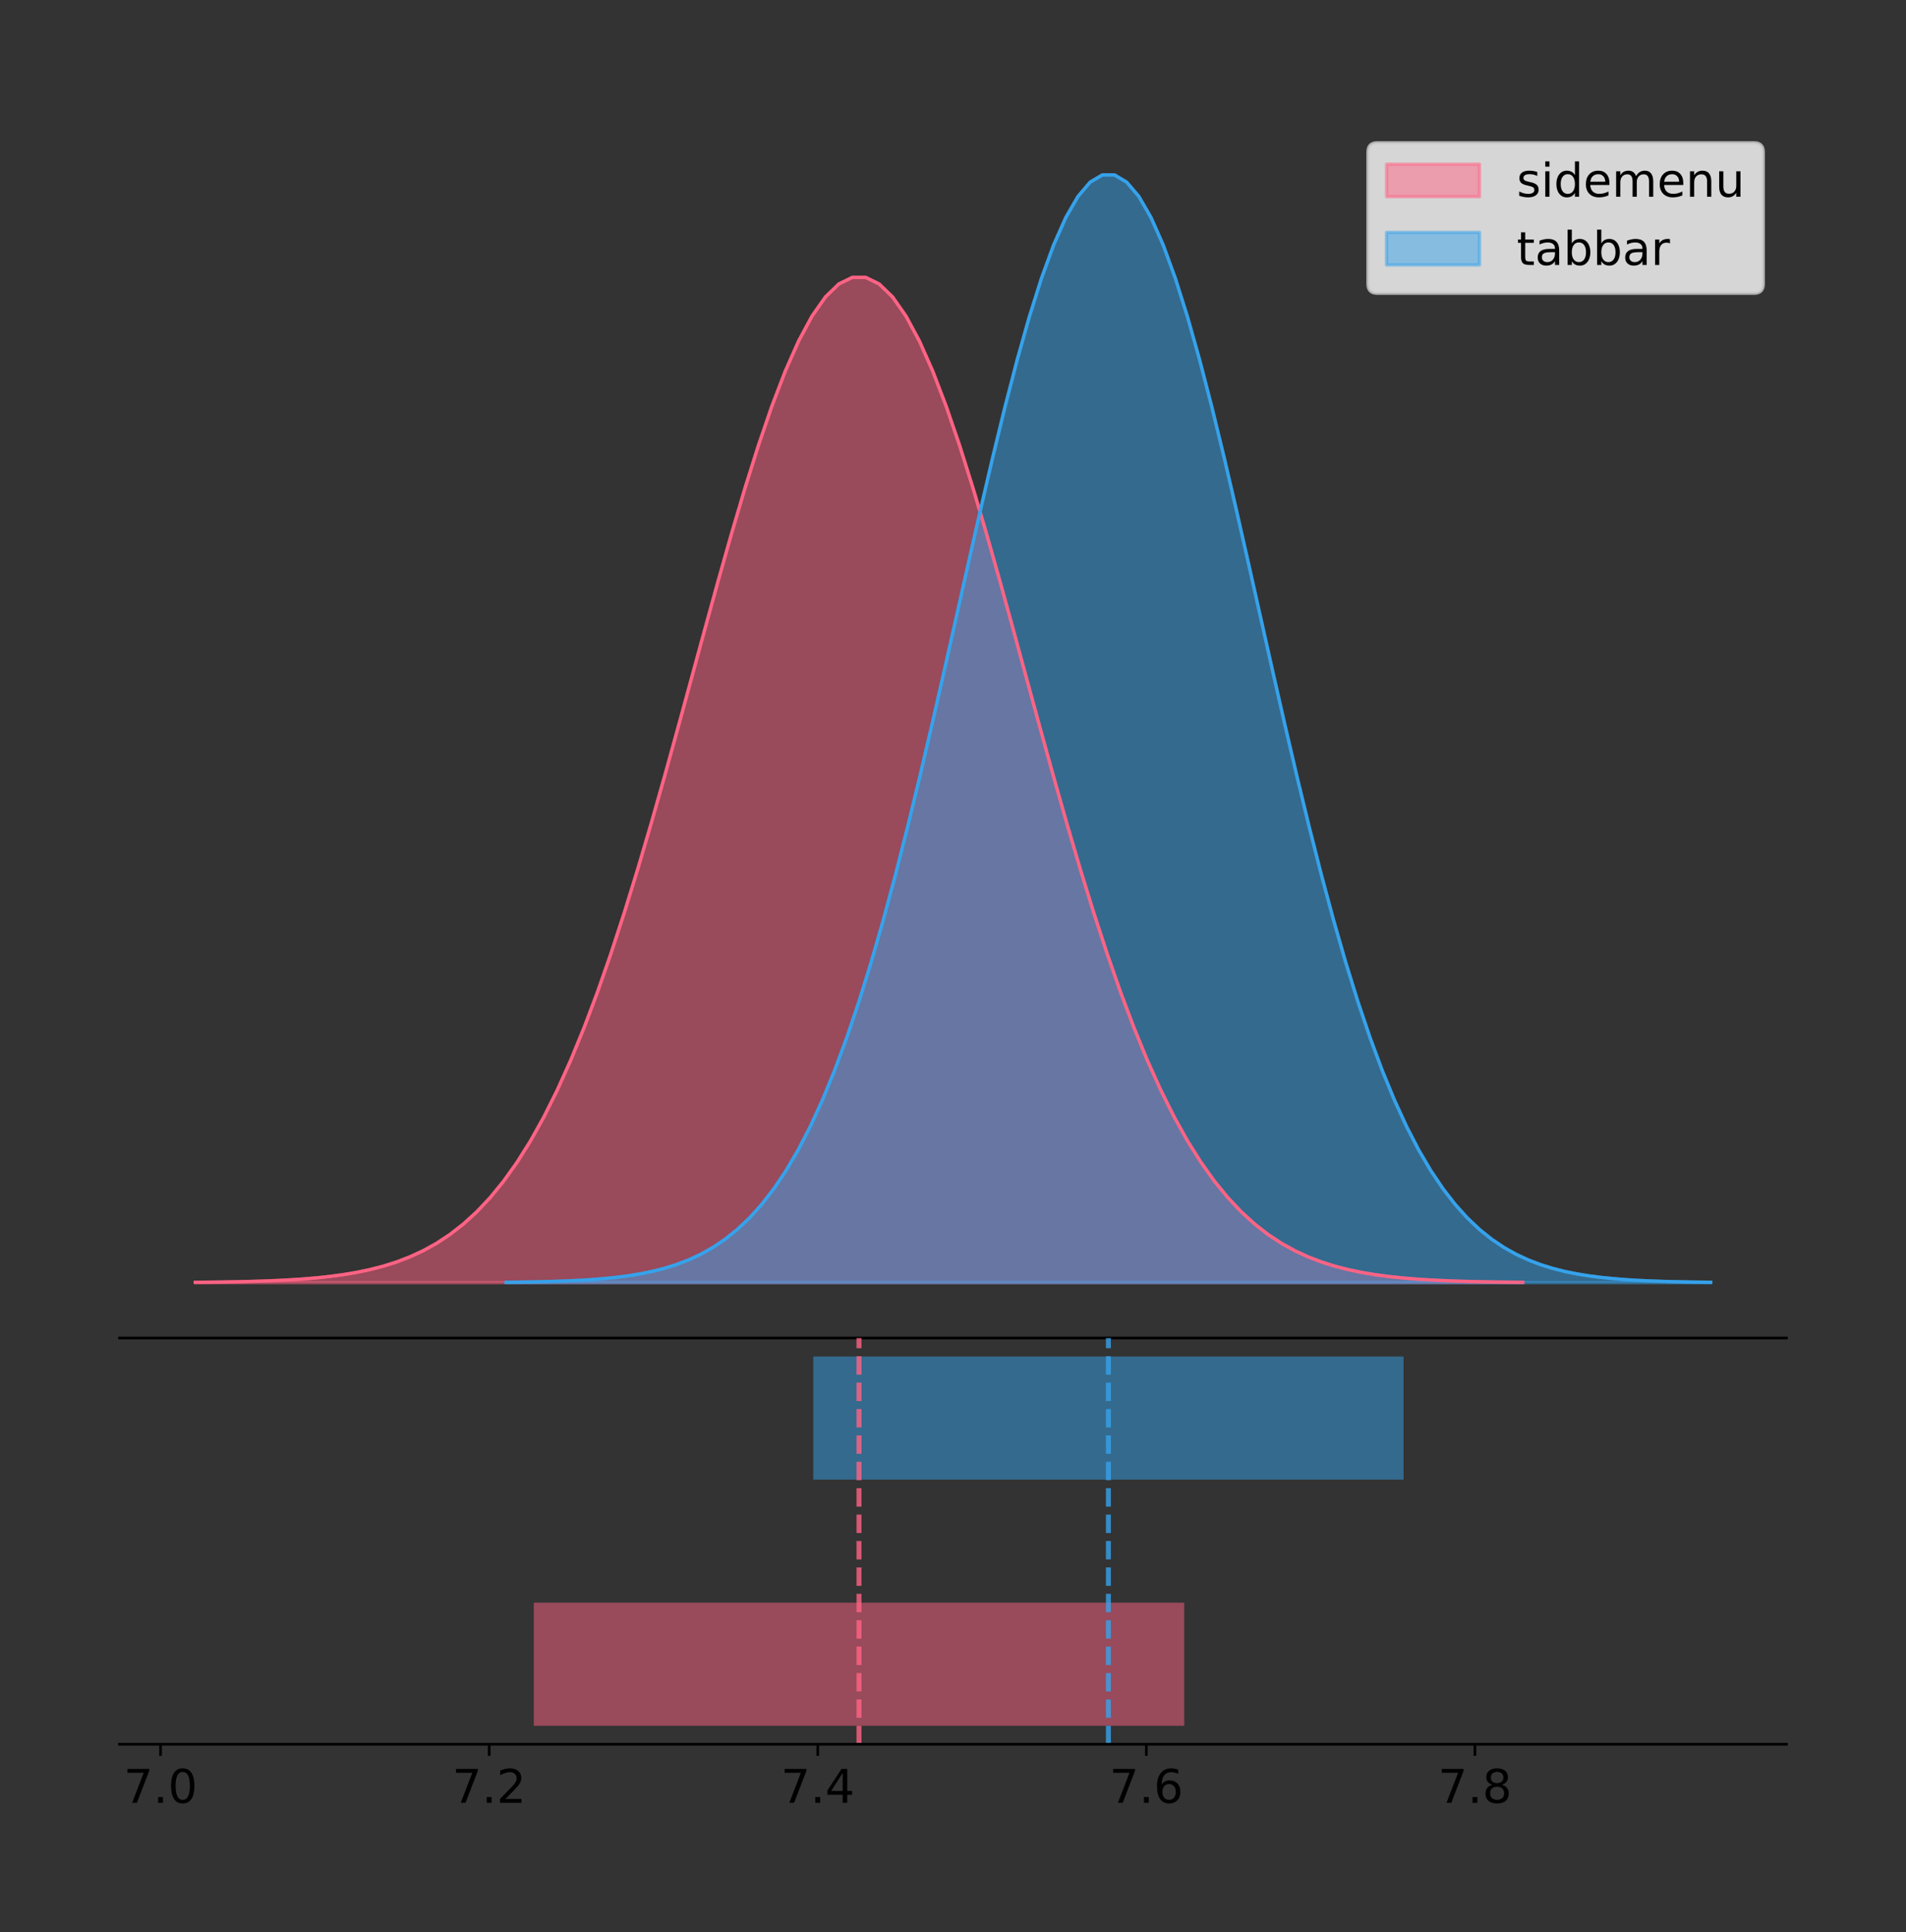 <?xml version="1.0" encoding="utf-8" standalone="no"?>
<!DOCTYPE svg PUBLIC "-//W3C//DTD SVG 1.1//EN"
  "http://www.w3.org/Graphics/SVG/1.1/DTD/svg11.dtd">
<!-- Created with matplotlib (https://matplotlib.org/) -->
<svg height="581.789pt" version="1.1" viewBox="0 0 574.2 581.789" width="574.2pt" xmlns="http://www.w3.org/2000/svg" xmlns:xlink="http://www.w3.org/1999/xlink">
 <rect x="0" y="0" width="574.2" height="581.789" fill="#333333" stroke="none"/>
 <defs>
  <style type="text/css">
*{stroke-linecap:butt;stroke-linejoin:round;}
  </style>
 </defs>
 <g id="figure_1">
  <g id="patch_1">
   <path d="M -0 581.789 
L 574.2 581.789 
L 574.2 0 
L -0 0 
z
" style="fill:none;"/>
  </g>
  <g id="axes_1">
   <g id="patch_2">
    <path d="M 36 402.93 
L 538.2 402.93 
L 538.2 36 
L 36 36 
z
" style="fill:none;"/>
   </g>
   <g id="PolyCollection_1">
    <defs>
     <path d="M 58.827 -195.538 
L 58.827 -195.64 
L 62.867 -195.678 
L 66.906 -195.729 
L 70.946 -195.798 
L 74.985 -195.889 
L 79.025 -196.009 
L 83.064 -196.166 
L 87.104 -196.37 
L 91.143 -196.633 
L 95.183 -196.969 
L 99.222 -197.396 
L 103.262 -197.935 
L 107.301 -198.61 
L 111.341 -199.449 
L 115.38 -200.486 
L 119.42 -201.756 
L 123.459 -203.302 
L 127.499 -205.169 
L 131.538 -207.407 
L 135.578 -210.07 
L 139.617 -213.215 
L 143.656 -216.9 
L 147.696 -221.186 
L 151.735 -226.131 
L 155.775 -231.792 
L 159.814 -238.221 
L 163.854 -245.463 
L 167.893 -253.553 
L 171.933 -262.516 
L 175.972 -272.36 
L 180.012 -283.078 
L 184.051 -294.641 
L 188.091 -307.002 
L 192.13 -320.088 
L 196.17 -333.805 
L 200.209 -348.034 
L 204.249 -362.632 
L 208.288 -377.436 
L 212.328 -392.263 
L 216.367 -406.913 
L 220.407 -421.177 
L 224.446 -434.835 
L 228.486 -447.668 
L 232.525 -459.46 
L 236.565 -470.006 
L 240.604 -479.115 
L 244.644 -486.619 
L 248.683 -492.378 
L 252.723 -496.28 
L 256.762 -498.25 
L 260.802 -498.25 
L 264.841 -496.28 
L 268.881 -492.378 
L 272.92 -486.619 
L 276.96 -479.115 
L 280.999 -470.006 
L 285.038 -459.46 
L 289.078 -447.668 
L 293.117 -434.835 
L 297.157 -421.177 
L 301.196 -406.913 
L 305.236 -392.263 
L 309.275 -377.436 
L 313.315 -362.632 
L 317.354 -348.034 
L 321.394 -333.805 
L 325.433 -320.088 
L 329.473 -307.002 
L 333.512 -294.641 
L 337.552 -283.078 
L 341.591 -272.36 
L 345.631 -262.516 
L 349.67 -253.553 
L 353.71 -245.463 
L 357.749 -238.221 
L 361.789 -231.792 
L 365.828 -226.131 
L 369.868 -221.186 
L 373.907 -216.9 
L 377.947 -213.215 
L 381.986 -210.07 
L 386.026 -207.407 
L 390.065 -205.169 
L 394.105 -203.302 
L 398.144 -201.756 
L 402.184 -200.486 
L 406.223 -199.449 
L 410.263 -198.61 
L 414.302 -197.935 
L 418.342 -197.396 
L 422.381 -196.969 
L 426.42 -196.633 
L 430.46 -196.37 
L 434.499 -196.166 
L 438.539 -196.009 
L 442.578 -195.889 
L 446.618 -195.798 
L 450.657 -195.729 
L 454.697 -195.678 
L 458.736 -195.64 
L 458.736 -195.538 
L 458.736 -195.538 
L 454.697 -195.538 
L 450.657 -195.538 
L 446.618 -195.538 
L 442.578 -195.538 
L 438.539 -195.538 
L 434.499 -195.538 
L 430.46 -195.538 
L 426.42 -195.538 
L 422.381 -195.538 
L 418.342 -195.538 
L 414.302 -195.538 
L 410.263 -195.538 
L 406.223 -195.538 
L 402.184 -195.538 
L 398.144 -195.538 
L 394.105 -195.538 
L 390.065 -195.538 
L 386.026 -195.538 
L 381.986 -195.538 
L 377.947 -195.538 
L 373.907 -195.538 
L 369.868 -195.538 
L 365.828 -195.538 
L 361.789 -195.538 
L 357.749 -195.538 
L 353.71 -195.538 
L 349.67 -195.538 
L 345.631 -195.538 
L 341.591 -195.538 
L 337.552 -195.538 
L 333.512 -195.538 
L 329.473 -195.538 
L 325.433 -195.538 
L 321.394 -195.538 
L 317.354 -195.538 
L 313.315 -195.538 
L 309.275 -195.538 
L 305.236 -195.538 
L 301.196 -195.538 
L 297.157 -195.538 
L 293.117 -195.538 
L 289.078 -195.538 
L 285.038 -195.538 
L 280.999 -195.538 
L 276.96 -195.538 
L 272.92 -195.538 
L 268.881 -195.538 
L 264.841 -195.538 
L 260.802 -195.538 
L 256.762 -195.538 
L 252.723 -195.538 
L 248.683 -195.538 
L 244.644 -195.538 
L 240.604 -195.538 
L 236.565 -195.538 
L 232.525 -195.538 
L 228.486 -195.538 
L 224.446 -195.538 
L 220.407 -195.538 
L 216.367 -195.538 
L 212.328 -195.538 
L 208.288 -195.538 
L 204.249 -195.538 
L 200.209 -195.538 
L 196.17 -195.538 
L 192.13 -195.538 
L 188.091 -195.538 
L 184.051 -195.538 
L 180.012 -195.538 
L 175.972 -195.538 
L 171.933 -195.538 
L 167.893 -195.538 
L 163.854 -195.538 
L 159.814 -195.538 
L 155.775 -195.538 
L 151.735 -195.538 
L 147.696 -195.538 
L 143.656 -195.538 
L 139.617 -195.538 
L 135.578 -195.538 
L 131.538 -195.538 
L 127.499 -195.538 
L 123.459 -195.538 
L 119.42 -195.538 
L 115.38 -195.538 
L 111.341 -195.538 
L 107.301 -195.538 
L 103.262 -195.538 
L 99.222 -195.538 
L 95.183 -195.538 
L 91.143 -195.538 
L 87.104 -195.538 
L 83.064 -195.538 
L 79.025 -195.538 
L 74.985 -195.538 
L 70.946 -195.538 
L 66.906 -195.538 
L 62.867 -195.538 
L 58.827 -195.538 
z
" id="mf23b9c4d02" style="stroke:#ff6384;stroke-opacity:0.5;"/>
    </defs>
    <g clip-path="url(#p9832a8ae70)">
     <use style="fill:#ff6384;fill-opacity:0.5;stroke:#ff6384;stroke-opacity:0.5;" x="0" xlink:href="#mf23b9c4d02" y="581.789"/>
    </g>
   </g>
   <g id="PolyCollection_2">
    <defs>
     <path d="M 152.461 -195.538 
L 152.461 -195.65 
L 156.127 -195.692 
L 159.793 -195.749 
L 163.458 -195.825 
L 167.124 -195.925 
L 170.79 -196.058 
L 174.456 -196.23 
L 178.122 -196.455 
L 181.787 -196.744 
L 185.453 -197.115 
L 189.119 -197.585 
L 192.785 -198.179 
L 196.45 -198.923 
L 200.116 -199.848 
L 203.782 -200.99 
L 207.448 -202.39 
L 211.114 -204.093 
L 214.779 -206.151 
L 218.445 -208.617 
L 222.111 -211.552 
L 225.777 -215.017 
L 229.442 -219.078 
L 233.108 -223.801 
L 236.774 -229.25 
L 240.44 -235.488 
L 244.105 -242.572 
L 247.771 -250.552 
L 251.437 -259.468 
L 255.103 -269.344 
L 258.769 -280.192 
L 262.434 -292.002 
L 266.1 -304.744 
L 269.766 -318.365 
L 273.432 -332.786 
L 277.097 -347.901 
L 280.763 -363.58 
L 284.429 -379.667 
L 288.095 -395.98 
L 291.761 -412.318 
L 295.426 -428.462 
L 299.092 -444.18 
L 302.758 -459.23 
L 306.424 -473.372 
L 310.089 -486.366 
L 313.755 -497.987 
L 317.421 -508.025 
L 321.087 -516.294 
L 324.753 -522.64 
L 328.418 -526.94 
L 332.084 -529.111 
L 335.75 -529.111 
L 339.416 -526.94 
L 343.081 -522.64 
L 346.747 -516.294 
L 350.413 -508.025 
L 354.079 -497.987 
L 357.744 -486.366 
L 361.41 -473.372 
L 365.076 -459.23 
L 368.742 -444.18 
L 372.408 -428.462 
L 376.073 -412.318 
L 379.739 -395.98 
L 383.405 -379.667 
L 387.071 -363.58 
L 390.736 -347.901 
L 394.402 -332.786 
L 398.068 -318.365 
L 401.734 -304.744 
L 405.4 -292.002 
L 409.065 -280.192 
L 412.731 -269.344 
L 416.397 -259.468 
L 420.063 -250.552 
L 423.728 -242.572 
L 427.394 -235.488 
L 431.06 -229.25 
L 434.726 -223.801 
L 438.391 -219.078 
L 442.057 -215.017 
L 445.723 -211.552 
L 449.389 -208.617 
L 453.055 -206.151 
L 456.72 -204.093 
L 460.386 -202.39 
L 464.052 -200.99 
L 467.718 -199.848 
L 471.383 -198.923 
L 475.049 -198.179 
L 478.715 -197.585 
L 482.381 -197.115 
L 486.047 -196.744 
L 489.712 -196.455 
L 493.378 -196.23 
L 497.044 -196.058 
L 500.71 -195.925 
L 504.375 -195.825 
L 508.041 -195.749 
L 511.707 -195.692 
L 515.373 -195.65 
L 515.373 -195.538 
L 515.373 -195.538 
L 511.707 -195.538 
L 508.041 -195.538 
L 504.375 -195.538 
L 500.71 -195.538 
L 497.044 -195.538 
L 493.378 -195.538 
L 489.712 -195.538 
L 486.047 -195.538 
L 482.381 -195.538 
L 478.715 -195.538 
L 475.049 -195.538 
L 471.383 -195.538 
L 467.718 -195.538 
L 464.052 -195.538 
L 460.386 -195.538 
L 456.72 -195.538 
L 453.055 -195.538 
L 449.389 -195.538 
L 445.723 -195.538 
L 442.057 -195.538 
L 438.391 -195.538 
L 434.726 -195.538 
L 431.06 -195.538 
L 427.394 -195.538 
L 423.728 -195.538 
L 420.063 -195.538 
L 416.397 -195.538 
L 412.731 -195.538 
L 409.065 -195.538 
L 405.4 -195.538 
L 401.734 -195.538 
L 398.068 -195.538 
L 394.402 -195.538 
L 390.736 -195.538 
L 387.071 -195.538 
L 383.405 -195.538 
L 379.739 -195.538 
L 376.073 -195.538 
L 372.408 -195.538 
L 368.742 -195.538 
L 365.076 -195.538 
L 361.41 -195.538 
L 357.744 -195.538 
L 354.079 -195.538 
L 350.413 -195.538 
L 346.747 -195.538 
L 343.081 -195.538 
L 339.416 -195.538 
L 335.75 -195.538 
L 332.084 -195.538 
L 328.418 -195.538 
L 324.753 -195.538 
L 321.087 -195.538 
L 317.421 -195.538 
L 313.755 -195.538 
L 310.089 -195.538 
L 306.424 -195.538 
L 302.758 -195.538 
L 299.092 -195.538 
L 295.426 -195.538 
L 291.761 -195.538 
L 288.095 -195.538 
L 284.429 -195.538 
L 280.763 -195.538 
L 277.097 -195.538 
L 273.432 -195.538 
L 269.766 -195.538 
L 266.1 -195.538 
L 262.434 -195.538 
L 258.769 -195.538 
L 255.103 -195.538 
L 251.437 -195.538 
L 247.771 -195.538 
L 244.105 -195.538 
L 240.44 -195.538 
L 236.774 -195.538 
L 233.108 -195.538 
L 229.442 -195.538 
L 225.777 -195.538 
L 222.111 -195.538 
L 218.445 -195.538 
L 214.779 -195.538 
L 211.114 -195.538 
L 207.448 -195.538 
L 203.782 -195.538 
L 200.116 -195.538 
L 196.45 -195.538 
L 192.785 -195.538 
L 189.119 -195.538 
L 185.453 -195.538 
L 181.787 -195.538 
L 178.122 -195.538 
L 174.456 -195.538 
L 170.79 -195.538 
L 167.124 -195.538 
L 163.458 -195.538 
L 159.793 -195.538 
L 156.127 -195.538 
L 152.461 -195.538 
z
" id="mc529d07bb6" style="stroke:#36a2eb;stroke-opacity:0.5;"/>
    </defs>
    <g clip-path="url(#p9832a8ae70)">
     <use style="fill:#36a2eb;fill-opacity:0.5;stroke:#36a2eb;stroke-opacity:0.5;" x="0" xlink:href="#mc529d07bb6" y="581.789"/>
    </g>
   </g>
   <g id="line2d_1">
    <path clip-path="url(#p9832a8ae70)" d="M 58.827 386.15 
L 62.867 386.111 
L 66.906 386.06 
L 70.946 385.991 
L 74.985 385.9 
L 79.025 385.78 
L 83.064 385.623 
L 87.104 385.419 
L 91.143 385.157 
L 95.183 384.821 
L 99.222 384.394 
L 103.262 383.855 
L 107.301 383.18 
L 111.341 382.34 
L 115.38 381.304 
L 119.42 380.033 
L 123.459 378.487 
L 127.499 376.621 
L 131.538 374.382 
L 135.578 371.719 
L 139.617 368.575 
L 143.656 364.889 
L 147.696 360.603 
L 151.735 355.658 
L 155.775 349.997 
L 159.814 343.568 
L 163.854 336.327 
L 167.893 328.236 
L 171.933 319.273 
L 175.972 309.429 
L 180.012 298.712 
L 184.051 287.148 
L 188.091 274.787 
L 192.13 261.701 
L 196.17 247.984 
L 200.209 233.755 
L 204.249 219.157 
L 208.288 204.353 
L 212.328 189.526 
L 216.367 174.876 
L 220.407 160.613 
L 224.446 146.955 
L 228.486 134.121 
L 232.525 122.329 
L 236.565 111.784 
L 240.604 102.674 
L 244.644 95.17 
L 248.683 89.411 
L 252.723 85.509 
L 256.762 83.539 
L 260.802 83.539 
L 264.841 85.509 
L 268.881 89.411 
L 272.92 95.17 
L 276.96 102.674 
L 280.999 111.784 
L 285.038 122.329 
L 289.078 134.121 
L 293.117 146.955 
L 297.157 160.613 
L 301.196 174.876 
L 305.236 189.526 
L 309.275 204.353 
L 313.315 219.157 
L 317.354 233.755 
L 321.394 247.984 
L 325.433 261.701 
L 329.473 274.787 
L 333.512 287.148 
L 337.552 298.712 
L 341.591 309.429 
L 345.631 319.273 
L 349.67 328.236 
L 353.71 336.327 
L 357.749 343.568 
L 361.789 349.997 
L 365.828 355.658 
L 369.868 360.603 
L 373.907 364.889 
L 377.947 368.575 
L 381.986 371.719 
L 386.026 374.382 
L 390.065 376.621 
L 394.105 378.487 
L 398.144 380.033 
L 402.184 381.304 
L 406.223 382.34 
L 410.263 383.18 
L 414.302 383.855 
L 418.342 384.394 
L 422.381 384.821 
L 426.42 385.157 
L 430.46 385.419 
L 434.499 385.623 
L 438.539 385.78 
L 442.578 385.9 
L 446.618 385.991 
L 450.657 386.06 
L 454.697 386.111 
L 458.736 386.15 
" style="fill:none;stroke:#ff6384;stroke-linecap:square;"/>
   </g>
   <g id="line2d_2">
    <path clip-path="url(#p9832a8ae70)" d="M 152.461 386.139 
L 156.127 386.097 
L 159.793 386.04 
L 163.458 385.965 
L 167.124 385.864 
L 170.79 385.732 
L 174.456 385.559 
L 178.122 385.334 
L 181.787 385.045 
L 185.453 384.675 
L 189.119 384.204 
L 192.785 383.61 
L 196.45 382.867 
L 200.116 381.941 
L 203.782 380.799 
L 207.448 379.399 
L 211.114 377.696 
L 214.779 375.639 
L 218.445 373.172 
L 222.111 370.238 
L 225.777 366.772 
L 229.442 362.711 
L 233.108 357.989 
L 236.774 352.539 
L 240.44 346.301 
L 244.105 339.217 
L 247.771 331.237 
L 251.437 322.322 
L 255.103 312.445 
L 258.769 301.597 
L 262.434 289.787 
L 266.1 277.045 
L 269.766 263.424 
L 273.432 249.004 
L 277.097 233.888 
L 280.763 218.209 
L 284.429 202.123 
L 288.095 185.809 
L 291.761 169.471 
L 295.426 153.327 
L 299.092 137.61 
L 302.758 122.559 
L 306.424 108.418 
L 310.089 95.423 
L 313.755 83.803 
L 317.421 73.765 
L 321.087 65.495 
L 324.753 59.15 
L 328.418 54.85 
L 332.084 52.679 
L 335.75 52.679 
L 339.416 54.85 
L 343.081 59.15 
L 346.747 65.495 
L 350.413 73.765 
L 354.079 83.803 
L 357.744 95.423 
L 361.41 108.418 
L 365.076 122.559 
L 368.742 137.61 
L 372.408 153.327 
L 376.073 169.471 
L 379.739 185.809 
L 383.405 202.123 
L 387.071 218.209 
L 390.736 233.888 
L 394.402 249.004 
L 398.068 263.424 
L 401.734 277.045 
L 405.4 289.787 
L 409.065 301.597 
L 412.731 312.445 
L 416.397 322.322 
L 420.063 331.237 
L 423.728 339.217 
L 427.394 346.301 
L 431.06 352.539 
L 434.726 357.989 
L 438.391 362.711 
L 442.057 366.772 
L 445.723 370.238 
L 449.389 373.172 
L 453.055 375.639 
L 456.72 377.696 
L 460.386 379.399 
L 464.052 380.799 
L 467.718 381.941 
L 471.383 382.867 
L 475.049 383.61 
L 478.715 384.204 
L 482.381 384.675 
L 486.047 385.045 
L 489.712 385.334 
L 493.378 385.559 
L 497.044 385.732 
L 500.71 385.864 
L 504.375 385.965 
L 508.041 386.04 
L 511.707 386.097 
L 515.373 386.139 
" style="fill:none;stroke:#36a2eb;stroke-linecap:square;"/>
   </g>
   <g id="patch_3">
    <path d="M 36 402.93 
L 538.2 402.93 
" style="fill:none;stroke:#000000;stroke-linecap:square;stroke-linejoin:miter;stroke-width:0.8;"/>
   </g>
   <g id="legend_1">
    <g id="patch_4">
     <path d="M 414.919 88.299 
L 528.4 88.299 
Q 531.2 88.299 531.2 85.499 
L 531.2 45.8 
Q 531.2 43 528.4 43 
L 414.919 43 
Q 412.119 43 412.119 45.8 
L 412.119 85.499 
Q 412.119 88.299 414.919 88.299 
z
" style="fill:#ffffff;opacity:0.8;stroke:#cccccc;stroke-linejoin:miter;"/>
    </g>
    <g id="patch_5">
     <path d="M 417.719 59.238 
L 445.719 59.238 
L 445.719 49.438 
L 417.719 49.438 
z
" style="fill:#ff6384;opacity:0.5;stroke:#ff6384;stroke-linejoin:miter;"/>
    </g>
    <g id="text_1">
     <!-- sidemenu -->
     <defs>
      <path d="M 44.281 53.078 
L 44.281 44.578 
Q 40.484 46.531 36.375 47.5 
Q 32.281 48.484 27.875 48.484 
Q 21.188 48.484 17.844 46.438 
Q 14.5 44.391 14.5 40.281 
Q 14.5 37.156 16.891 35.375 
Q 19.281 33.594 26.516 31.984 
L 29.594 31.297 
Q 39.156 29.25 43.188 25.516 
Q 47.219 21.781 47.219 15.094 
Q 47.219 7.469 41.188 3.016 
Q 35.156 -1.422 24.609 -1.422 
Q 20.219 -1.422 15.453 -0.562 
Q 10.688 0.297 5.422 2 
L 5.422 11.281 
Q 10.406 8.688 15.234 7.391 
Q 20.062 6.109 24.812 6.109 
Q 31.156 6.109 34.562 8.281 
Q 37.984 10.453 37.984 14.406 
Q 37.984 18.062 35.516 20.016 
Q 33.062 21.969 24.703 23.781 
L 21.578 24.516 
Q 13.234 26.266 9.516 29.906 
Q 5.812 33.547 5.812 39.891 
Q 5.812 47.609 11.281 51.797 
Q 16.75 56 26.812 56 
Q 31.781 56 36.172 55.266 
Q 40.578 54.547 44.281 53.078 
z
" id="DejaVuSans-115"/>
      <path d="M 9.422 54.688 
L 18.406 54.688 
L 18.406 0 
L 9.422 0 
z
M 9.422 75.984 
L 18.406 75.984 
L 18.406 64.594 
L 9.422 64.594 
z
" id="DejaVuSans-105"/>
      <path d="M 45.406 46.391 
L 45.406 75.984 
L 54.391 75.984 
L 54.391 0 
L 45.406 0 
L 45.406 8.203 
Q 42.578 3.328 38.25 0.953 
Q 33.938 -1.422 27.875 -1.422 
Q 17.969 -1.422 11.734 6.484 
Q 5.516 14.406 5.516 27.297 
Q 5.516 40.188 11.734 48.094 
Q 17.969 56 27.875 56 
Q 33.938 56 38.25 53.625 
Q 42.578 51.266 45.406 46.391 
z
M 14.797 27.297 
Q 14.797 17.391 18.875 11.75 
Q 22.953 6.109 30.078 6.109 
Q 37.203 6.109 41.297 11.75 
Q 45.406 17.391 45.406 27.297 
Q 45.406 37.203 41.297 42.844 
Q 37.203 48.484 30.078 48.484 
Q 22.953 48.484 18.875 42.844 
Q 14.797 37.203 14.797 27.297 
z
" id="DejaVuSans-100"/>
      <path d="M 56.203 29.594 
L 56.203 25.203 
L 14.891 25.203 
Q 15.484 15.922 20.484 11.062 
Q 25.484 6.203 34.422 6.203 
Q 39.594 6.203 44.453 7.469 
Q 49.312 8.734 54.109 11.281 
L 54.109 2.781 
Q 49.266 0.734 44.188 -0.344 
Q 39.109 -1.422 33.891 -1.422 
Q 20.797 -1.422 13.156 6.188 
Q 5.516 13.812 5.516 26.812 
Q 5.516 40.234 12.766 48.109 
Q 20.016 56 32.328 56 
Q 43.359 56 49.781 48.891 
Q 56.203 41.797 56.203 29.594 
z
M 47.219 32.234 
Q 47.125 39.594 43.094 43.984 
Q 39.062 48.391 32.422 48.391 
Q 24.906 48.391 20.391 44.141 
Q 15.875 39.891 15.188 32.172 
z
" id="DejaVuSans-101"/>
      <path d="M 52 44.188 
Q 55.375 50.25 60.062 53.125 
Q 64.75 56 71.094 56 
Q 79.641 56 84.281 50.016 
Q 88.922 44.047 88.922 33.016 
L 88.922 0 
L 79.891 0 
L 79.891 32.719 
Q 79.891 40.578 77.094 44.375 
Q 74.312 48.188 68.609 48.188 
Q 61.625 48.188 57.562 43.547 
Q 53.516 38.922 53.516 30.906 
L 53.516 0 
L 44.484 0 
L 44.484 32.719 
Q 44.484 40.625 41.703 44.406 
Q 38.922 48.188 33.109 48.188 
Q 26.219 48.188 22.156 43.531 
Q 18.109 38.875 18.109 30.906 
L 18.109 0 
L 9.078 0 
L 9.078 54.688 
L 18.109 54.688 
L 18.109 46.188 
Q 21.188 51.219 25.484 53.609 
Q 29.781 56 35.688 56 
Q 41.656 56 45.828 52.969 
Q 50 49.953 52 44.188 
z
" id="DejaVuSans-109"/>
      <path d="M 54.891 33.016 
L 54.891 0 
L 45.906 0 
L 45.906 32.719 
Q 45.906 40.484 42.875 44.328 
Q 39.844 48.188 33.797 48.188 
Q 26.516 48.188 22.312 43.547 
Q 18.109 38.922 18.109 30.906 
L 18.109 0 
L 9.078 0 
L 9.078 54.688 
L 18.109 54.688 
L 18.109 46.188 
Q 21.344 51.125 25.703 53.562 
Q 30.078 56 35.797 56 
Q 45.219 56 50.047 50.172 
Q 54.891 44.344 54.891 33.016 
z
" id="DejaVuSans-110"/>
      <path d="M 8.5 21.578 
L 8.5 54.688 
L 17.484 54.688 
L 17.484 21.922 
Q 17.484 14.156 20.5 10.266 
Q 23.531 6.391 29.594 6.391 
Q 36.859 6.391 41.078 11.031 
Q 45.312 15.672 45.312 23.688 
L 45.312 54.688 
L 54.297 54.688 
L 54.297 0 
L 45.312 0 
L 45.312 8.406 
Q 42.047 3.422 37.719 1 
Q 33.406 -1.422 27.688 -1.422 
Q 18.266 -1.422 13.375 4.438 
Q 8.5 10.297 8.5 21.578 
z
M 31.109 56 
z
" id="DejaVuSans-117"/>
     </defs>
     <g transform="translate(456.919 59.238)scale(0.14 -0.14)">
      <use xlink:href="#DejaVuSans-115"/>
      <use x="52.1" xlink:href="#DejaVuSans-105"/>
      <use x="79.883" xlink:href="#DejaVuSans-100"/>
      <use x="143.359" xlink:href="#DejaVuSans-101"/>
      <use x="204.883" xlink:href="#DejaVuSans-109"/>
      <use x="302.295" xlink:href="#DejaVuSans-101"/>
      <use x="363.818" xlink:href="#DejaVuSans-110"/>
      <use x="427.197" xlink:href="#DejaVuSans-117"/>
     </g>
    </g>
    <g id="patch_6">
     <path d="M 417.719 79.787 
L 445.719 79.787 
L 445.719 69.987 
L 417.719 69.987 
z
" style="fill:#36a2eb;opacity:0.5;stroke:#36a2eb;stroke-linejoin:miter;"/>
    </g>
    <g id="text_2">
     <!-- tabbar -->
     <defs>
      <path d="M 18.312 70.219 
L 18.312 54.688 
L 36.812 54.688 
L 36.812 47.703 
L 18.312 47.703 
L 18.312 18.016 
Q 18.312 11.328 20.141 9.422 
Q 21.969 7.516 27.594 7.516 
L 36.812 7.516 
L 36.812 0 
L 27.594 0 
Q 17.188 0 13.234 3.875 
Q 9.281 7.766 9.281 18.016 
L 9.281 47.703 
L 2.688 47.703 
L 2.688 54.688 
L 9.281 54.688 
L 9.281 70.219 
z
" id="DejaVuSans-116"/>
      <path d="M 34.281 27.484 
Q 23.391 27.484 19.188 25 
Q 14.984 22.516 14.984 16.5 
Q 14.984 11.719 18.141 8.906 
Q 21.297 6.109 26.703 6.109 
Q 34.188 6.109 38.703 11.406 
Q 43.219 16.703 43.219 25.484 
L 43.219 27.484 
z
M 52.203 31.203 
L 52.203 0 
L 43.219 0 
L 43.219 8.297 
Q 40.141 3.328 35.547 0.953 
Q 30.953 -1.422 24.312 -1.422 
Q 15.922 -1.422 10.953 3.297 
Q 6 8.016 6 15.922 
Q 6 25.141 12.172 29.828 
Q 18.359 34.516 30.609 34.516 
L 43.219 34.516 
L 43.219 35.406 
Q 43.219 41.609 39.141 45 
Q 35.062 48.391 27.688 48.391 
Q 23 48.391 18.547 47.266 
Q 14.109 46.141 10.016 43.891 
L 10.016 52.203 
Q 14.938 54.109 19.578 55.047 
Q 24.219 56 28.609 56 
Q 40.484 56 46.344 49.844 
Q 52.203 43.703 52.203 31.203 
z
" id="DejaVuSans-97"/>
      <path d="M 48.688 27.297 
Q 48.688 37.203 44.609 42.844 
Q 40.531 48.484 33.406 48.484 
Q 26.266 48.484 22.188 42.844 
Q 18.109 37.203 18.109 27.297 
Q 18.109 17.391 22.188 11.75 
Q 26.266 6.109 33.406 6.109 
Q 40.531 6.109 44.609 11.75 
Q 48.688 17.391 48.688 27.297 
z
M 18.109 46.391 
Q 20.953 51.266 25.266 53.625 
Q 29.594 56 35.594 56 
Q 45.562 56 51.781 48.094 
Q 58.016 40.188 58.016 27.297 
Q 58.016 14.406 51.781 6.484 
Q 45.562 -1.422 35.594 -1.422 
Q 29.594 -1.422 25.266 0.953 
Q 20.953 3.328 18.109 8.203 
L 18.109 0 
L 9.078 0 
L 9.078 75.984 
L 18.109 75.984 
z
" id="DejaVuSans-98"/>
      <path d="M 41.109 46.297 
Q 39.594 47.172 37.812 47.578 
Q 36.031 48 33.891 48 
Q 26.266 48 22.188 43.047 
Q 18.109 38.094 18.109 28.812 
L 18.109 0 
L 9.078 0 
L 9.078 54.688 
L 18.109 54.688 
L 18.109 46.188 
Q 20.953 51.172 25.484 53.578 
Q 30.031 56 36.531 56 
Q 37.453 56 38.578 55.875 
Q 39.703 55.766 41.062 55.516 
z
" id="DejaVuSans-114"/>
     </defs>
     <g transform="translate(456.919 79.787)scale(0.14 -0.14)">
      <use xlink:href="#DejaVuSans-116"/>
      <use x="39.209" xlink:href="#DejaVuSans-97"/>
      <use x="100.488" xlink:href="#DejaVuSans-98"/>
      <use x="163.965" xlink:href="#DejaVuSans-98"/>
      <use x="227.441" xlink:href="#DejaVuSans-97"/>
      <use x="288.721" xlink:href="#DejaVuSans-114"/>
     </g>
    </g>
   </g>
  </g>
  <g id="axes_2">
   <g id="patch_7">
    <path d="M 36 525.24 
L 538.2 525.24 
L 538.2 402.93 
L 36 402.93 
z
" style="fill:none;"/>
   </g>
   <g id="patch_8">
    <path clip-path="url(#paa3195af17)" d="M 160.804 519.68 
L 356.76 519.68 
L 356.76 482.617 
L 160.804 482.617 
z
" style="fill:#ff6384;opacity:0.5;"/>
   </g>
   <g id="patch_9">
    <path clip-path="url(#paa3195af17)" d="M 245.004 445.553 
L 422.83 445.553 
L 422.83 408.49 
L 245.004 408.49 
z
" style="fill:#36a2eb;opacity:0.5;"/>
   </g>
   <g id="matplotlib.axis_1">
    <g id="xtick_1">
     <g id="line2d_3">
      <defs>
       <path d="M 0 0 
L 0 3.5 
" id="m3d83ae7a5b" style="stroke:#000000;stroke-width:0.8;"/>
      </defs>
      <g>
       <use style="stroke:#000000;stroke-width:0.8;" x="48.374" xlink:href="#m3d83ae7a5b" y="525.24"/>
      </g>
     </g>
     <g id="text_3">
      <!-- 7.0 -->
      <defs>
       <path d="M 8.203 72.906 
L 55.078 72.906 
L 55.078 68.703 
L 28.609 0 
L 18.312 0 
L 43.219 64.594 
L 8.203 64.594 
z
" id="DejaVuSans-55"/>
       <path d="M 10.688 12.406 
L 21 12.406 
L 21 0 
L 10.688 0 
z
" id="DejaVuSans-46"/>
       <path d="M 31.781 66.406 
Q 24.172 66.406 20.328 58.906 
Q 16.5 51.422 16.5 36.375 
Q 16.5 21.391 20.328 13.891 
Q 24.172 6.391 31.781 6.391 
Q 39.453 6.391 43.281 13.891 
Q 47.125 21.391 47.125 36.375 
Q 47.125 51.422 43.281 58.906 
Q 39.453 66.406 31.781 66.406 
z
M 31.781 74.219 
Q 44.047 74.219 50.516 64.516 
Q 56.984 54.828 56.984 36.375 
Q 56.984 17.969 50.516 8.266 
Q 44.047 -1.422 31.781 -1.422 
Q 19.531 -1.422 13.062 8.266 
Q 6.594 17.969 6.594 36.375 
Q 6.594 54.828 13.062 64.516 
Q 19.531 74.219 31.781 74.219 
z
" id="DejaVuSans-48"/>
      </defs>
      <g transform="translate(37.242 542.878)scale(0.14 -0.14)">
       <use xlink:href="#DejaVuSans-55"/>
       <use x="63.623" xlink:href="#DejaVuSans-46"/>
       <use x="95.41" xlink:href="#DejaVuSans-48"/>
      </g>
     </g>
    </g>
    <g id="xtick_2">
     <g id="line2d_4">
      <g>
       <use style="stroke:#000000;stroke-width:0.8;" x="147.366" xlink:href="#m3d83ae7a5b" y="525.24"/>
      </g>
     </g>
     <g id="text_4">
      <!-- 7.2 -->
      <defs>
       <path d="M 19.188 8.297 
L 53.609 8.297 
L 53.609 0 
L 7.328 0 
L 7.328 8.297 
Q 12.938 14.109 22.625 23.891 
Q 32.328 33.688 34.812 36.531 
Q 39.547 41.844 41.422 45.531 
Q 43.312 49.219 43.312 52.781 
Q 43.312 58.594 39.234 62.25 
Q 35.156 65.922 28.609 65.922 
Q 23.969 65.922 18.812 64.312 
Q 13.672 62.703 7.812 59.422 
L 7.812 69.391 
Q 13.766 71.781 18.938 73 
Q 24.125 74.219 28.422 74.219 
Q 39.75 74.219 46.484 68.547 
Q 53.219 62.891 53.219 53.422 
Q 53.219 48.922 51.531 44.891 
Q 49.859 40.875 45.406 35.406 
Q 44.188 33.984 37.641 27.219 
Q 31.109 20.453 19.188 8.297 
z
" id="DejaVuSans-50"/>
      </defs>
      <g transform="translate(136.234 542.878)scale(0.14 -0.14)">
       <use xlink:href="#DejaVuSans-55"/>
       <use x="63.623" xlink:href="#DejaVuSans-46"/>
       <use x="95.41" xlink:href="#DejaVuSans-50"/>
      </g>
     </g>
    </g>
    <g id="xtick_3">
     <g id="line2d_5">
      <g>
       <use style="stroke:#000000;stroke-width:0.8;" x="246.358" xlink:href="#m3d83ae7a5b" y="525.24"/>
      </g>
     </g>
     <g id="text_5">
      <!-- 7.4 -->
      <defs>
       <path d="M 37.797 64.312 
L 12.891 25.391 
L 37.797 25.391 
z
M 35.203 72.906 
L 47.609 72.906 
L 47.609 25.391 
L 58.016 25.391 
L 58.016 17.188 
L 47.609 17.188 
L 47.609 0 
L 37.797 0 
L 37.797 17.188 
L 4.891 17.188 
L 4.891 26.703 
z
" id="DejaVuSans-52"/>
      </defs>
      <g transform="translate(235.226 542.878)scale(0.14 -0.14)">
       <use xlink:href="#DejaVuSans-55"/>
       <use x="63.623" xlink:href="#DejaVuSans-46"/>
       <use x="95.41" xlink:href="#DejaVuSans-52"/>
      </g>
     </g>
    </g>
    <g id="xtick_4">
     <g id="line2d_6">
      <g>
       <use style="stroke:#000000;stroke-width:0.8;" x="345.351" xlink:href="#m3d83ae7a5b" y="525.24"/>
      </g>
     </g>
     <g id="text_6">
      <!-- 7.6 -->
      <defs>
       <path d="M 33.016 40.375 
Q 26.375 40.375 22.484 35.828 
Q 18.609 31.297 18.609 23.391 
Q 18.609 15.531 22.484 10.953 
Q 26.375 6.391 33.016 6.391 
Q 39.656 6.391 43.531 10.953 
Q 47.406 15.531 47.406 23.391 
Q 47.406 31.297 43.531 35.828 
Q 39.656 40.375 33.016 40.375 
z
M 52.594 71.297 
L 52.594 62.312 
Q 48.875 64.062 45.094 64.984 
Q 41.312 65.922 37.594 65.922 
Q 27.828 65.922 22.672 59.328 
Q 17.531 52.734 16.797 39.406 
Q 19.672 43.656 24.016 45.922 
Q 28.375 48.188 33.594 48.188 
Q 44.578 48.188 50.953 41.516 
Q 57.328 34.859 57.328 23.391 
Q 57.328 12.156 50.688 5.359 
Q 44.047 -1.422 33.016 -1.422 
Q 20.359 -1.422 13.672 8.266 
Q 6.984 17.969 6.984 36.375 
Q 6.984 53.656 15.188 63.938 
Q 23.391 74.219 37.203 74.219 
Q 40.922 74.219 44.703 73.484 
Q 48.484 72.75 52.594 71.297 
z
" id="DejaVuSans-54"/>
      </defs>
      <g transform="translate(334.218 542.878)scale(0.14 -0.14)">
       <use xlink:href="#DejaVuSans-55"/>
       <use x="63.623" xlink:href="#DejaVuSans-46"/>
       <use x="95.41" xlink:href="#DejaVuSans-54"/>
      </g>
     </g>
    </g>
    <g id="xtick_5">
     <g id="line2d_7">
      <g>
       <use style="stroke:#000000;stroke-width:0.8;" x="444.343" xlink:href="#m3d83ae7a5b" y="525.24"/>
      </g>
     </g>
     <g id="text_7">
      <!-- 7.8 -->
      <defs>
       <path d="M 31.781 34.625 
Q 24.75 34.625 20.719 30.859 
Q 16.703 27.094 16.703 20.516 
Q 16.703 13.922 20.719 10.156 
Q 24.75 6.391 31.781 6.391 
Q 38.812 6.391 42.859 10.172 
Q 46.922 13.969 46.922 20.516 
Q 46.922 27.094 42.891 30.859 
Q 38.875 34.625 31.781 34.625 
z
M 21.922 38.812 
Q 15.578 40.375 12.031 44.719 
Q 8.5 49.078 8.5 55.328 
Q 8.5 64.062 14.719 69.141 
Q 20.953 74.219 31.781 74.219 
Q 42.672 74.219 48.875 69.141 
Q 55.078 64.062 55.078 55.328 
Q 55.078 49.078 51.531 44.719 
Q 48 40.375 41.703 38.812 
Q 48.828 37.156 52.797 32.312 
Q 56.781 27.484 56.781 20.516 
Q 56.781 9.906 50.312 4.234 
Q 43.844 -1.422 31.781 -1.422 
Q 19.734 -1.422 13.25 4.234 
Q 6.781 9.906 6.781 20.516 
Q 6.781 27.484 10.781 32.312 
Q 14.797 37.156 21.922 38.812 
z
M 18.312 54.391 
Q 18.312 48.734 21.844 45.562 
Q 25.391 42.391 31.781 42.391 
Q 38.141 42.391 41.719 45.562 
Q 45.312 48.734 45.312 54.391 
Q 45.312 60.062 41.719 63.234 
Q 38.141 66.406 31.781 66.406 
Q 25.391 66.406 21.844 63.234 
Q 18.312 60.062 18.312 54.391 
z
" id="DejaVuSans-56"/>
      </defs>
      <g transform="translate(433.211 542.878)scale(0.14 -0.14)">
       <use xlink:href="#DejaVuSans-55"/>
       <use x="63.623" xlink:href="#DejaVuSans-46"/>
       <use x="95.41" xlink:href="#DejaVuSans-56"/>
      </g>
     </g>
    </g>
   </g>
   <g id="line2d_8">
    <path clip-path="url(#paa3195af17)" d="M 258.782 525.24 
L 258.782 402.93 
" style="fill:none;stroke:#ff6384;stroke-dasharray:5.55,2.4;stroke-dashoffset:0;stroke-opacity:0.8;stroke-width:1.5;"/>
   </g>
   <g id="line2d_9">
    <path clip-path="url(#paa3195af17)" d="M 333.917 525.24 
L 333.917 402.93 
" style="fill:none;stroke:#36a2eb;stroke-dasharray:5.55,2.4;stroke-dashoffset:0;stroke-opacity:0.8;stroke-width:1.5;"/>
   </g>
   <g id="patch_10">
    <path d="M 36 525.24 
L 538.2 525.24 
" style="fill:none;stroke:#000000;stroke-linecap:square;stroke-linejoin:miter;stroke-width:0.8;"/>
   </g>
  </g>
 </g>
 <defs>
  <clipPath id="p9832a8ae70">
   <rect height="366.93" width="502.2" x="36" y="36"/>
  </clipPath>
  <clipPath id="paa3195af17">
   <rect height="122.31" width="502.2" x="36" y="402.93"/>
  </clipPath>
 </defs>
</svg>
